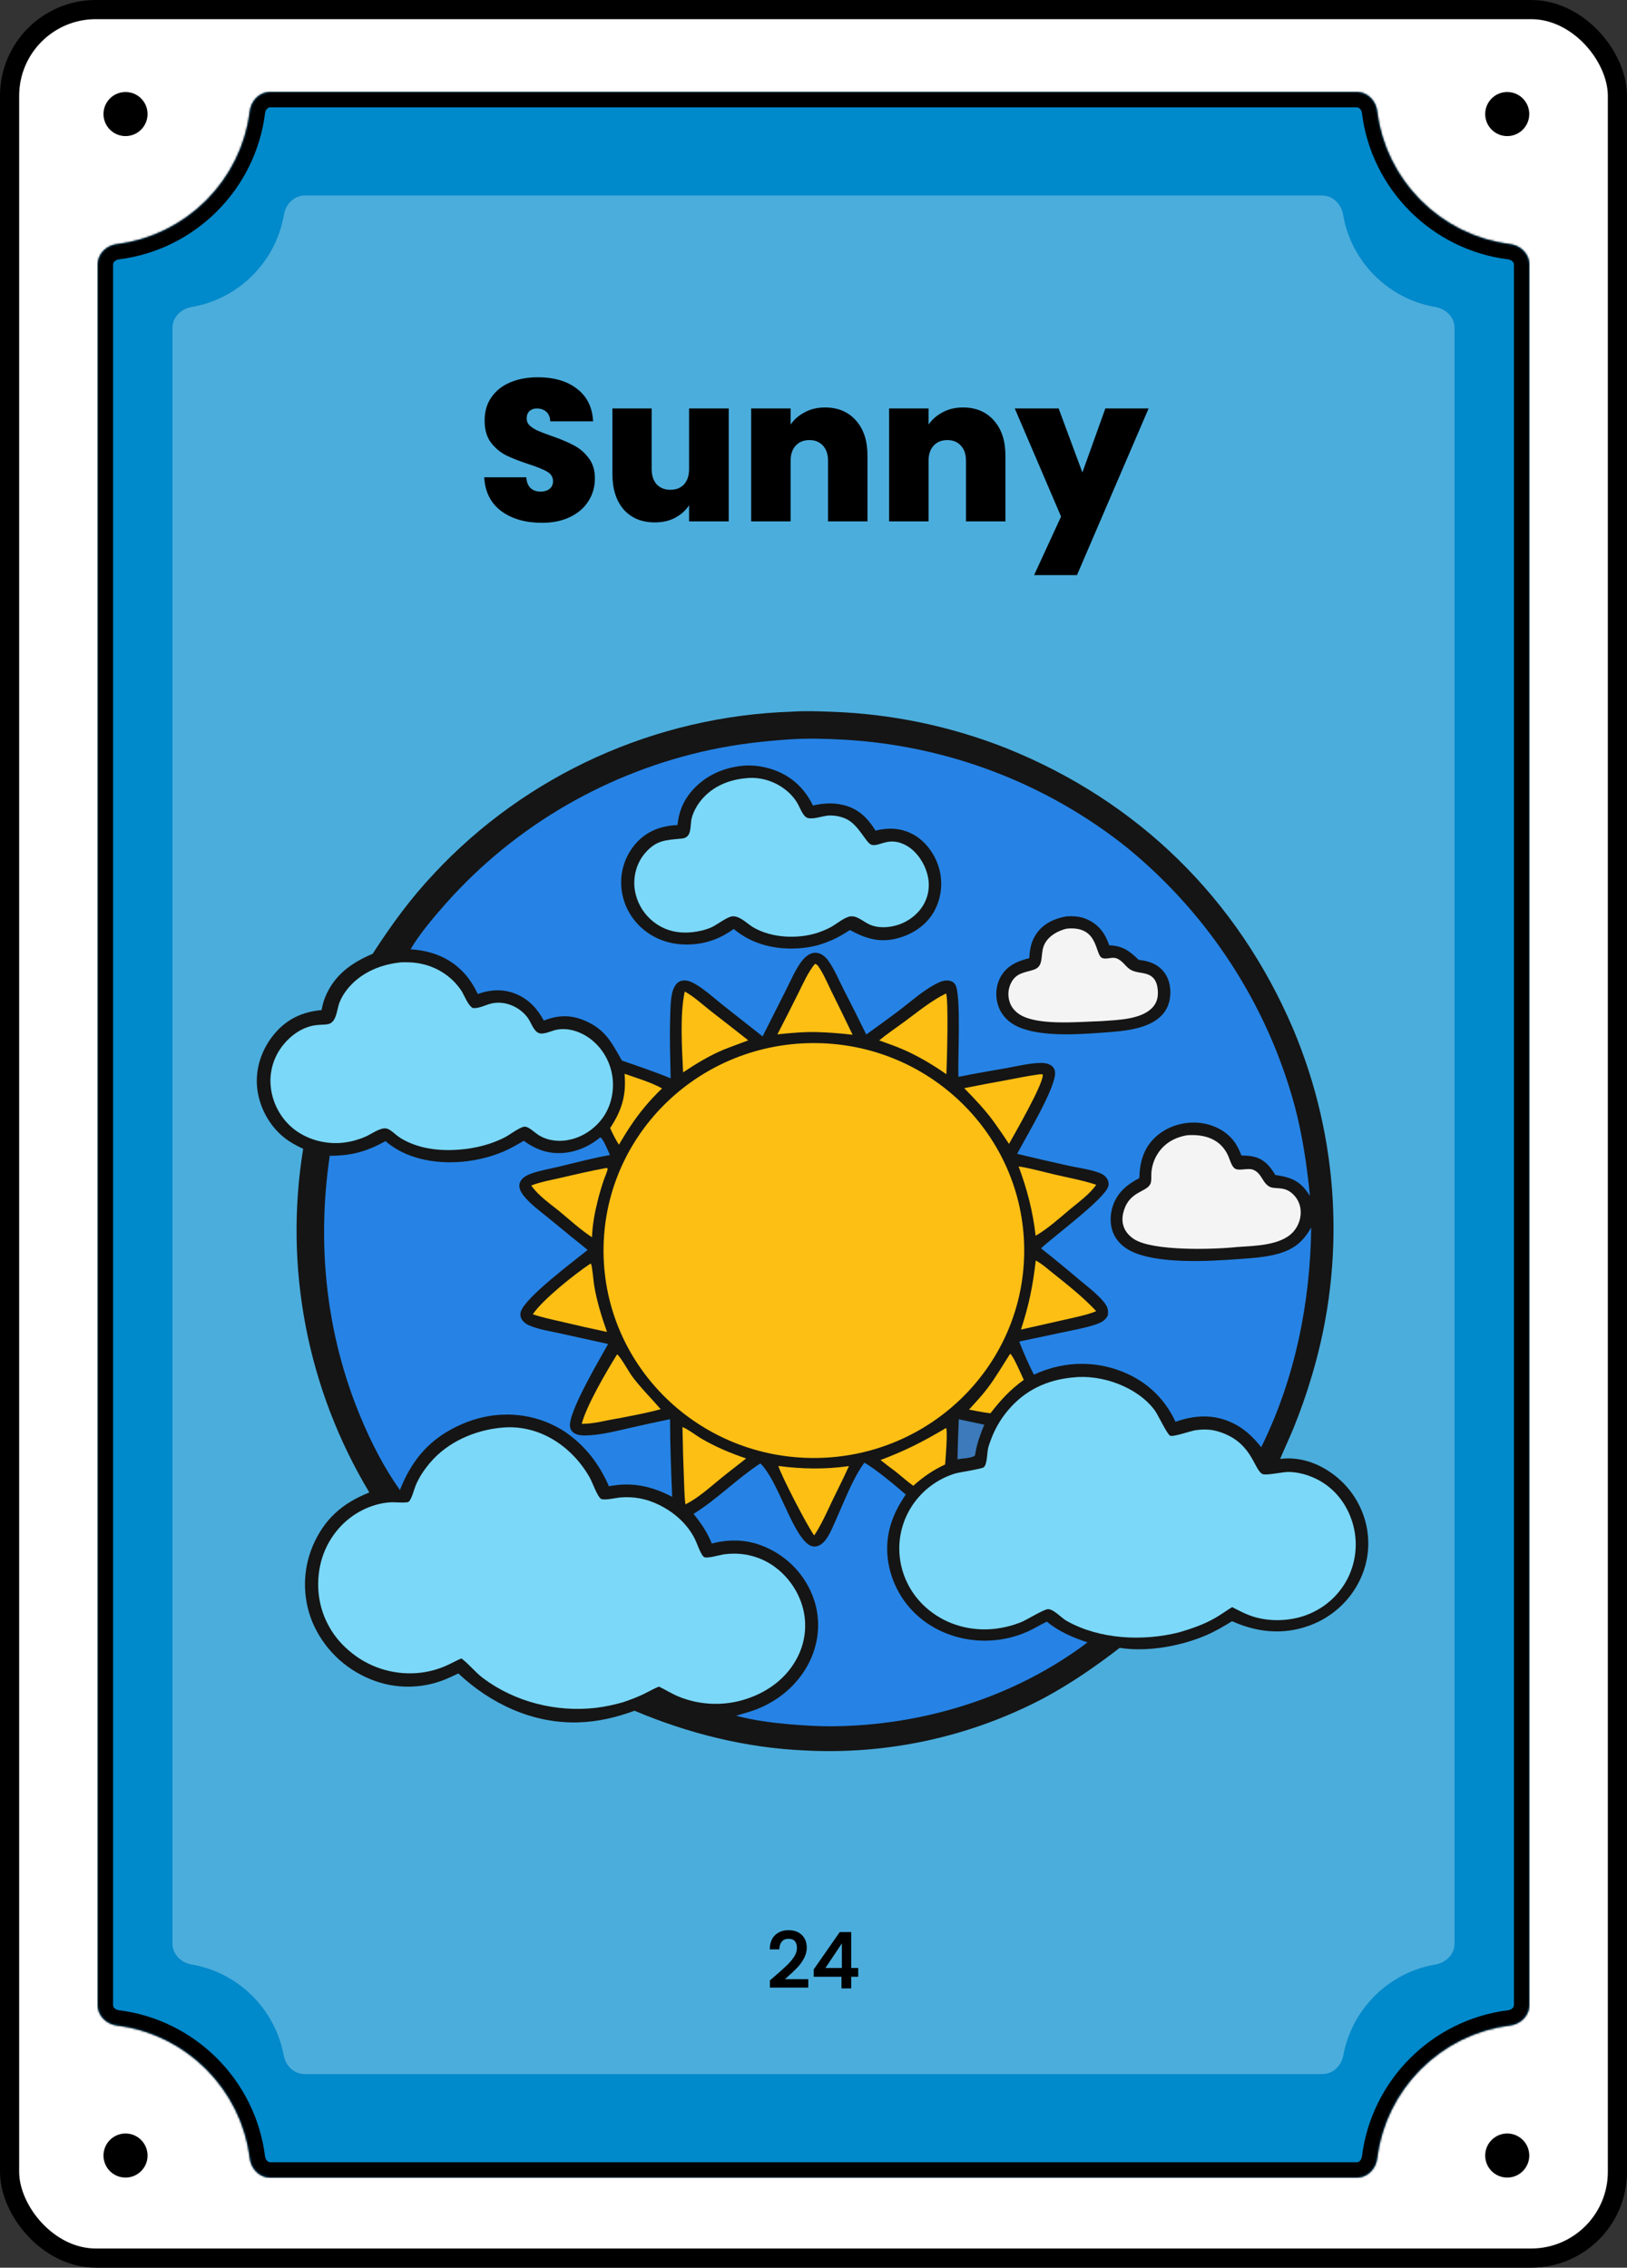 <svg width="849" height="1183" viewBox="0 0 849 1183" fill="none" xmlns="http://www.w3.org/2000/svg">
<rect x="0" y="0" width="849" height="1183" fill="#333333" stroke="none"/>
<rect x="5" y="5" width="839" height="1173" rx="45" fill="white"/>
<rect x="5" y="5" width="839" height="1173" rx="45" stroke="black" stroke-width="10"/>
<circle cx="786.5" cy="1124.5" r="11.5" fill="black"/>
<circle cx="786.5" cy="59.5" r="11.5" fill="black"/>
<path d="M77 1124.5C77 1130.85 71.851 1136 65.5 1136C59.149 1136 54 1130.85 54 1124.5C54 1118.15 59.149 1113 65.5 1113C71.851 1113 77 1118.15 77 1124.5Z" fill="black"/>
<path d="M77 59.5C77 65.851 71.851 71 65.5 71C59.149 71 54 65.851 54 59.5C54 53.149 59.149 48 65.5 48C71.851 48 77 53.149 77 59.5Z" fill="black"/>
<mask id="path-6-inside-1_1_2252" fill="white">
<path d="M708 48C713.523 48 717.934 52.5 718.616 57.98C723.122 94.183 751.817 122.878 788.02 127.384C793.5 128.066 798 132.477 798 138V1046C798 1051.52 793.5 1055.93 788.02 1056.62C751.817 1061.12 723.122 1089.82 718.616 1126.02C717.934 1131.5 713.523 1136 708 1136H141C135.477 1136 131.066 1131.5 130.384 1126.02C125.878 1089.82 97.183 1061.12 60.98 1056.62C55.5 1055.93 51 1051.52 51 1046V138C51 132.477 55.5 128.066 60.98 127.384C97.183 122.878 125.878 94.183 130.384 57.98C131.066 52.5 135.477 48 141 48H708Z"/>
</mask>
<path d="M708 48C713.523 48 717.934 52.5 718.616 57.98C723.122 94.183 751.817 122.878 788.02 127.384C793.5 128.066 798 132.477 798 138V1046C798 1051.52 793.5 1055.93 788.02 1056.62C751.817 1061.12 723.122 1089.82 718.616 1126.02C717.934 1131.5 713.523 1136 708 1136H141C135.477 1136 131.066 1131.5 130.384 1126.02C125.878 1089.82 97.183 1061.12 60.98 1056.62C55.5 1055.93 51 1051.52 51 1046V138C51 132.477 55.5 128.066 60.98 127.384C97.183 122.878 125.878 94.183 130.384 57.98C131.066 52.5 135.477 48 141 48H708Z" fill="#0089CB"/>
<path d="M130.384 1126.02L138.322 1125.03L130.384 1126.02ZM718.616 1126.02L710.678 1125.03L718.616 1126.02ZM788.02 1056.62L789.008 1064.56L788.02 1056.62ZM718.616 57.98L726.555 56.992L718.616 57.98ZM718.616 57.98L710.678 58.968C715.635 98.806 747.194 130.365 787.032 135.322L788.02 127.384L789.008 119.445C756.44 115.392 730.608 89.56 726.555 56.992L718.616 57.98ZM798 138H790V1046H798H806V138H798ZM788.02 1056.62L787.032 1048.68C747.194 1053.64 715.635 1085.19 710.678 1125.03L718.616 1126.02L726.555 1127.01C730.608 1094.44 756.44 1068.61 789.008 1064.56L788.02 1056.62ZM708 1136V1128H141V1136V1144H708V1136ZM130.384 1126.02L138.322 1125.03C133.365 1085.19 101.806 1053.64 61.968 1048.68L60.98 1056.62L59.992 1064.56C92.56 1068.61 118.392 1094.44 122.445 1127.01L130.384 1126.02ZM51 1046H59V138H51H43V1046H51ZM60.98 127.384L61.968 135.322C101.806 130.365 133.365 98.806 138.322 58.968L130.384 57.98L122.445 56.992C118.392 89.56 92.56 115.392 59.992 119.445L60.98 127.384ZM141 48V56H708V48V40H141V48ZM130.384 57.98L138.322 58.968C138.438 58.039 138.872 57.231 139.427 56.696C139.954 56.189 140.494 56 141 56V48V40C130.84 40 123.547 48.133 122.445 56.992L130.384 57.98ZM51 138H59C59 137.494 59.189 136.954 59.696 136.427C60.231 135.872 61.039 135.438 61.968 135.322L60.98 127.384L59.992 119.445C51.133 120.547 43 127.84 43 138H51ZM60.98 1056.62L61.968 1048.68C61.039 1048.56 60.231 1048.13 59.696 1047.57C59.189 1047.05 59 1046.51 59 1046H51H43C43 1056.16 51.133 1063.45 59.992 1064.56L60.98 1056.62ZM141 1136V1128C140.494 1128 139.954 1127.81 139.427 1127.3C138.872 1126.77 138.438 1125.96 138.322 1125.03L130.384 1126.02L122.445 1127.01C123.547 1135.87 130.84 1144 141 1144V1136ZM718.616 1126.02L710.678 1125.03C710.562 1125.96 710.128 1126.77 709.573 1127.3C709.046 1127.81 708.506 1128 708 1128V1136V1144C718.16 1144 725.453 1135.87 726.555 1127.01L718.616 1126.02ZM798 1046H790C790 1046.51 789.811 1047.05 789.304 1047.57C788.769 1048.13 787.961 1048.56 787.032 1048.68L788.02 1056.62L789.008 1064.56C797.867 1063.45 806 1056.16 806 1046H798ZM788.02 127.384L787.032 135.322C787.961 135.438 788.769 135.872 789.304 136.427C789.811 136.954 790 137.494 790 138H798H806C806 127.84 797.867 120.547 789.008 119.445L788.02 127.384ZM718.616 57.98L726.555 56.992C725.453 48.133 718.16 40 708 40V48V56C708.506 56 709.046 56.189 709.573 56.696C710.128 57.231 710.562 58.039 710.678 58.968L718.616 57.98Z" fill="black" mask="url(#path-6-inside-1_1_2252)"/>
<path d="M690 102C695.523 102 699.911 106.512 700.837 111.957C705.019 136.563 724.437 155.981 749.043 160.163C754.488 161.089 759 165.477 759 171V1014C759 1019.52 754.488 1023.91 749.043 1024.84C724.711 1028.97 705.454 1048 700.984 1072.22C699.993 1077.59 695.633 1082 690.175 1082H158.825C153.367 1082 149.007 1077.59 148.016 1072.22C143.546 1048 124.288 1028.97 99.957 1024.84C94.512 1023.91 90 1019.52 90 1014V171C90 165.477 94.512 161.089 99.957 160.163C124.563 155.981 143.981 136.563 148.163 111.957C149.089 106.512 153.477 102 159 102H690Z" fill="#4BADDC"/>
<mask id="path-9-outside-2_1_2252" maskUnits="userSpaceOnUse" x="401" y="1006" width="47" height="32" fill="black">
<rect fill="white" x="401" y="1006" width="47" height="32"/>
<path d="M404.92 1030.8C407.48 1028.59 409.493 1026.77 410.96 1025.36C412.453 1023.92 413.693 1022.43 414.68 1020.88C415.667 1019.33 416.16 1017.79 416.16 1016.24C416.16 1014.64 415.773 1013.39 415 1012.48C414.253 1011.57 413.067 1011.12 411.44 1011.12C409.867 1011.12 408.64 1011.63 407.76 1012.64C406.907 1013.63 406.453 1014.96 406.4 1016.64H402C402.08 1013.6 402.987 1011.28 404.72 1009.68C406.48 1008.05 408.707 1007.24 411.4 1007.24C414.307 1007.24 416.573 1008.04 418.2 1009.64C419.853 1011.24 420.68 1013.37 420.68 1016.04C420.68 1017.96 420.187 1019.81 419.2 1021.6C418.24 1023.36 417.08 1024.95 415.72 1026.36C414.387 1027.75 412.68 1029.36 410.6 1031.2L408.8 1032.8H421.48V1036.6H402.04V1033.28L404.92 1030.8ZM424.926 1030.92V1027.48L438.366 1008.2H443.886V1026.96H447.606V1030.92H443.886V1037H439.406V1030.92H424.926ZM439.606 1012.84L430.166 1026.96H439.606V1012.84Z"/>
</mask>
<path d="M404.92 1030.8C407.48 1028.59 409.493 1026.77 410.96 1025.36C412.453 1023.92 413.693 1022.43 414.68 1020.88C415.667 1019.33 416.16 1017.79 416.16 1016.24C416.16 1014.64 415.773 1013.39 415 1012.48C414.253 1011.57 413.067 1011.12 411.44 1011.12C409.867 1011.12 408.64 1011.63 407.76 1012.64C406.907 1013.63 406.453 1014.96 406.4 1016.64H402C402.08 1013.6 402.987 1011.28 404.72 1009.68C406.48 1008.05 408.707 1007.24 411.4 1007.24C414.307 1007.24 416.573 1008.04 418.2 1009.64C419.853 1011.24 420.68 1013.37 420.68 1016.04C420.68 1017.96 420.187 1019.81 419.2 1021.6C418.24 1023.36 417.08 1024.95 415.72 1026.36C414.387 1027.75 412.68 1029.36 410.6 1031.2L408.8 1032.8H421.48V1036.6H402.04V1033.28L404.92 1030.8ZM424.926 1030.92V1027.48L438.366 1008.2H443.886V1026.96H447.606V1030.92H443.886V1037H439.406V1030.92H424.926ZM439.606 1012.84L430.166 1026.96H439.606V1012.84Z" fill="black"/>
<path d="M404.92 1030.8L405.116 1031.03L405.116 1031.03L404.92 1030.8ZM410.96 1025.36L411.168 1025.58L411.168 1025.58L410.96 1025.36ZM415 1012.48L414.768 1012.67L414.772 1012.67L415 1012.48ZM407.76 1012.64L407.533 1012.44L407.533 1012.44L407.76 1012.64ZM406.4 1016.64V1016.94H406.691L406.7 1016.65L406.4 1016.64ZM402 1016.64L401.7 1016.63L401.692 1016.94H402V1016.64ZM404.72 1009.68L404.923 1009.9L404.924 1009.9L404.72 1009.68ZM418.2 1009.64L417.99 1009.85L417.991 1009.86L418.2 1009.64ZM419.2 1021.6L418.937 1021.45L418.937 1021.46L419.2 1021.6ZM415.72 1026.36L415.504 1026.15L415.504 1026.15L415.72 1026.36ZM410.6 1031.2L410.401 1030.98L410.401 1030.98L410.6 1031.2ZM408.8 1032.8L408.601 1032.58L408.011 1033.1H408.8V1032.8ZM421.48 1032.8H421.78V1032.5H421.48V1032.8ZM421.48 1036.6V1036.9H421.78V1036.6H421.48ZM402.04 1036.6H401.74V1036.9H402.04V1036.6ZM402.04 1033.28L401.844 1033.05L401.74 1033.14V1033.28H402.04ZM404.92 1030.8L405.116 1031.03C407.678 1028.81 409.696 1026.99 411.168 1025.58L410.96 1025.36L410.752 1025.14C409.291 1026.55 407.282 1028.36 404.724 1030.57L404.92 1030.8ZM410.96 1025.36L411.168 1025.58C412.676 1024.12 413.932 1022.61 414.933 1021.04L414.68 1020.88L414.427 1020.72C413.455 1022.24 412.23 1023.72 410.752 1025.14L410.96 1025.36ZM414.68 1020.88L414.933 1021.04C415.945 1019.46 416.46 1017.85 416.46 1016.24H416.16H415.86C415.86 1017.72 415.389 1019.21 414.427 1020.72L414.68 1020.88ZM416.16 1016.24H416.46C416.46 1014.59 416.062 1013.26 415.228 1012.29L415 1012.48L414.772 1012.67C415.485 1013.51 415.86 1014.69 415.86 1016.24H416.16ZM415 1012.48L415.232 1012.29C414.408 1011.29 413.12 1010.82 411.44 1010.82V1011.12V1011.42C413.013 1011.42 414.098 1011.86 414.768 1012.67L415 1012.48ZM411.44 1011.12V1010.82C409.796 1010.82 408.48 1011.35 407.533 1012.44L407.76 1012.64L407.987 1012.84C408.8 1011.9 409.937 1011.42 411.44 1011.42V1011.12ZM407.76 1012.64L407.533 1012.44C406.623 1013.5 406.155 1014.9 406.1 1016.63L406.4 1016.64L406.7 1016.65C406.752 1015.02 407.19 1013.76 407.987 1012.84L407.76 1012.64ZM406.4 1016.64V1016.34H402V1016.64V1016.94H406.4V1016.64ZM402 1016.64L402.3 1016.65C402.378 1013.66 403.266 1011.43 404.923 1009.9L404.72 1009.68L404.517 1009.46C402.708 1011.13 401.782 1013.54 401.7 1016.63L402 1016.64ZM404.72 1009.68L404.924 1009.9C406.621 1008.33 408.772 1007.54 411.4 1007.54V1007.24V1006.94C408.641 1006.94 406.339 1007.78 404.516 1009.46L404.72 1009.68ZM411.4 1007.24V1007.54C414.251 1007.54 416.433 1008.32 417.99 1009.85L418.2 1009.64L418.41 1009.43C416.713 1007.76 414.363 1006.94 411.4 1006.94V1007.24ZM418.2 1009.64L417.991 1009.86C419.577 1011.39 420.38 1013.44 420.38 1016.04H420.68H420.98C420.98 1013.31 420.13 1011.09 418.409 1009.42L418.2 1009.64ZM420.68 1016.04H420.38C420.38 1017.91 419.901 1019.71 418.937 1021.45L419.2 1021.6L419.463 1021.75C420.472 1019.92 420.98 1018.01 420.98 1016.04H420.68ZM419.2 1021.6L418.937 1021.46C417.989 1023.19 416.845 1024.76 415.504 1026.15L415.72 1026.36L415.936 1026.57C417.315 1025.14 418.491 1023.53 419.463 1021.74L419.2 1021.6ZM415.72 1026.36L415.504 1026.15C414.178 1027.53 412.478 1029.14 410.401 1030.98L410.6 1031.2L410.799 1031.42C412.882 1029.58 414.595 1027.96 415.936 1026.57L415.72 1026.36ZM410.6 1031.2L410.401 1030.98L408.601 1032.58L408.8 1032.8L408.999 1033.02L410.799 1031.42L410.6 1031.2ZM408.8 1032.8V1033.1H421.48V1032.8V1032.5H408.8V1032.8ZM421.48 1032.8H421.18V1036.6H421.48H421.78V1032.8H421.48ZM421.48 1036.6V1036.3H402.04V1036.6V1036.9H421.48V1036.6ZM402.04 1036.6H402.34V1033.28H402.04H401.74V1036.6H402.04ZM402.04 1033.28L402.236 1033.51L405.116 1031.03L404.92 1030.8L404.724 1030.57L401.844 1033.05L402.04 1033.28ZM424.926 1030.92H424.626V1031.22H424.926V1030.92ZM424.926 1027.48L424.68 1027.31L424.626 1027.39V1027.48H424.926ZM438.366 1008.2V1007.9H438.209L438.12 1008.03L438.366 1008.2ZM443.886 1008.2H444.186V1007.9H443.886V1008.2ZM443.886 1026.96H443.586V1027.26H443.886V1026.96ZM447.606 1026.96H447.906V1026.66H447.606V1026.96ZM447.606 1030.92V1031.22H447.906V1030.92H447.606ZM443.886 1030.92V1030.62H443.586V1030.92H443.886ZM443.886 1037V1037.3H444.186V1037H443.886ZM439.406 1037H439.106V1037.3H439.406V1037ZM439.406 1030.92H439.706V1030.62H439.406V1030.92ZM439.606 1012.84H439.906V1011.85L439.357 1012.67L439.606 1012.84ZM430.166 1026.96L429.917 1026.79L429.605 1027.26H430.166V1026.96ZM439.606 1026.96V1027.26H439.906V1026.96H439.606ZM424.926 1030.92H425.226V1027.48H424.926H424.626V1030.92H424.926ZM424.926 1027.48L425.172 1027.65L438.612 1008.37L438.366 1008.2L438.12 1008.03L424.68 1027.31L424.926 1027.48ZM438.366 1008.2V1008.5H443.886V1008.2V1007.9H438.366V1008.2ZM443.886 1008.2H443.586V1026.96H443.886H444.186V1008.2H443.886ZM443.886 1026.96V1027.26H447.606V1026.96V1026.66H443.886V1026.96ZM447.606 1026.96H447.306V1030.92H447.606H447.906V1026.96H447.606ZM447.606 1030.92V1030.62H443.886V1030.92V1031.22H447.606V1030.92ZM443.886 1030.92H443.586V1037H443.886H444.186V1030.92H443.886ZM443.886 1037V1036.7H439.406V1037V1037.3H443.886V1037ZM439.406 1037H439.706V1030.92H439.406H439.106V1037H439.406ZM439.406 1030.92V1030.62H424.926V1030.92V1031.22H439.406V1030.92ZM439.606 1012.84L439.357 1012.67L429.917 1026.79L430.166 1026.96L430.415 1027.13L439.855 1013.01L439.606 1012.84ZM430.166 1026.96V1027.26H439.606V1026.96V1026.66H430.166V1026.96ZM439.606 1026.96H439.906V1012.84H439.606H439.306V1026.96H439.606Z" fill="black" mask="url(#path-9-outside-2_1_2252)"/>
<path d="M282.81 272.735C274.2 272.735 267.13 270.705 261.6 266.645C256.07 262.515 253.095 256.635 252.675 249.005H274.62C274.83 251.595 275.6 253.485 276.93 254.675C278.26 255.865 279.975 256.46 282.075 256.46C283.965 256.46 285.505 256.005 286.695 255.095C287.955 254.115 288.585 252.785 288.585 251.105C288.585 248.935 287.57 247.255 285.54 246.065C283.51 244.875 280.22 243.545 275.67 242.075C270.84 240.465 266.92 238.925 263.91 237.455C260.97 235.915 258.38 233.71 256.14 230.84C253.97 227.9 252.885 224.085 252.885 219.395C252.885 214.635 254.075 210.575 256.455 207.215C258.835 203.785 262.125 201.195 266.325 199.445C270.525 197.695 275.285 196.82 280.605 196.82C289.215 196.82 296.075 198.85 301.185 202.91C306.365 206.9 309.13 212.535 309.48 219.815H287.115C287.045 217.575 286.345 215.895 285.015 214.775C283.755 213.655 282.11 213.095 280.08 213.095C278.54 213.095 277.28 213.55 276.3 214.46C275.32 215.37 274.83 216.665 274.83 218.345C274.83 219.745 275.355 220.97 276.405 222.02C277.525 223 278.89 223.875 280.5 224.645C282.11 225.345 284.49 226.255 287.64 227.375C292.33 228.985 296.18 230.595 299.19 232.205C302.27 233.745 304.895 235.95 307.065 238.82C309.305 241.62 310.425 245.19 310.425 249.53C310.425 253.94 309.305 257.895 307.065 261.395C304.895 264.895 301.71 267.66 297.51 269.69C293.38 271.72 288.48 272.735 282.81 272.735ZM380.262 213.095V272H359.577V263.6C357.827 266.26 355.412 268.43 352.332 270.11C349.252 271.72 345.717 272.525 341.727 272.525C334.867 272.525 329.442 270.285 325.452 265.805C321.532 261.255 319.572 255.095 319.572 247.325V213.095H340.047V244.7C340.047 248.06 340.922 250.72 342.672 252.68C344.492 254.57 346.872 255.515 349.812 255.515C352.822 255.515 355.202 254.57 356.952 252.68C358.702 250.72 359.577 248.06 359.577 244.7V213.095H380.262ZM430.51 212.57C437.3 212.57 442.69 214.845 446.68 219.395C450.67 223.875 452.665 229.965 452.665 237.665V272H432.085V240.395C432.085 237.035 431.21 234.41 429.46 232.52C427.71 230.56 425.365 229.58 422.425 229.58C419.345 229.58 416.93 230.56 415.18 232.52C413.43 234.41 412.555 237.035 412.555 240.395V272H391.975V213.095H412.555V221.495C414.375 218.835 416.825 216.7 419.905 215.09C422.985 213.41 426.52 212.57 430.51 212.57ZM502.492 212.57C509.282 212.57 514.672 214.845 518.662 219.395C522.652 223.875 524.647 229.965 524.647 237.665V272H504.067V240.395C504.067 237.035 503.192 234.41 501.442 232.52C499.692 230.56 497.347 229.58 494.407 229.58C491.327 229.58 488.912 230.56 487.162 232.52C485.412 234.41 484.537 237.035 484.537 240.395V272H463.957V213.095H484.537V221.495C486.357 218.835 488.807 216.7 491.887 215.09C494.967 213.41 498.502 212.57 502.492 212.57ZM599.36 213.095L561.98 300.035H539.615L553.685 269.48L529.535 213.095H552.425L564.815 246.485L576.785 213.095H599.36Z" fill="black"/>
<path d="M413.242 371.264C420.003 370.791 427.048 371.047 433.818 371.31C465.028 372.378 495.815 378.771 524.812 390.205C594.092 417.932 645.845 468.994 674.807 536.816C698.917 593.996 702.428 657.596 684.757 717.02C681.988 726.481 678.737 735.798 675.019 744.937C672.796 750.366 670.255 755.661 668.018 761.084C674.381 760.214 681.147 761.445 686.983 764.002C697.996 768.923 706.603 777.918 710.942 789.046C715.334 800.194 714.982 812.616 709.971 823.506C704.748 834.899 695.1 843.746 683.198 848.057C669.55 853.034 655.93 851.594 642.905 845.748C638.301 848.628 633.686 851.283 628.657 853.389C615.618 858.852 598.366 861.921 584.287 859.652C571.69 869.364 558.652 878.369 544.593 885.915C506.343 906.055 463.23 915.481 419.932 913.172C389.158 911.814 359.389 904.38 331.129 892.465C321.463 895.964 312.103 898.227 301.746 898.524C277.946 899.206 256.132 888.867 239.151 873.005C236.997 874.069 234.812 875.069 232.598 876.005C220.06 881.183 205.942 881.2 193.391 876.052C179.619 870.464 168.673 859.694 162.975 846.126C157.774 833.373 157.864 819.115 163.226 806.427C169.256 792.403 178.579 784.225 192.722 778.573C160.323 724.63 148.109 661.202 158.2 599.304C154.736 597.728 151.38 595.889 148.393 593.535C140.469 587.291 135.214 577.385 134.185 567.465C133.126 557.247 136.671 547.067 143.297 539.218C149.749 531.573 157.886 527.818 167.803 526.931C168.21 524.62 168.767 522.466 169.651 520.284C174.304 508.798 183.273 502.264 194.46 497.584C204.236 482.464 214.168 468.786 226.602 455.619C274.836 403.973 342.078 373.582 413.242 371.264Z" fill="#151515"/>
<path d="M412.004 385.724C421.308 385.077 431.093 385.353 440.408 385.882C494.588 388.929 546.413 408.746 588.512 442.511C630.908 477.35 661.32 524.281 675.566 576.855C679.672 592.312 681.977 608.003 683.562 623.878C682.905 622.878 682.213 621.9 681.486 620.948C677.241 615.375 672.198 613.927 665.507 612.979C664.268 610.951 662.976 609.017 661.266 607.339C657.39 603.537 653.083 602.78 647.842 602.832C646.454 599.41 644.988 596.315 642.416 593.591C637.686 588.581 630.771 585.849 623.891 585.635C616.169 585.394 608.364 588.066 602.75 593.371C596.641 599.142 594.713 606.49 594.53 614.591C589.672 617.15 585.478 620.073 582.643 624.845C579.778 629.669 578.747 635.919 580.254 641.346C581.557 646.037 584.831 649.738 589.079 652.096C602.724 659.674 630.599 657.991 645.9 656.867C652.82 656.359 660.04 655.983 666.746 654.124C675.222 651.773 679.918 647.849 684.219 640.35C683.707 679.821 675.751 719.335 658.123 754.982C653.825 749.58 649.124 745.071 642.743 742.127C633.027 737.644 623.283 738.218 613.403 741.733C613.371 741.659 613.339 741.585 613.305 741.513C607.193 728.506 596.901 719.398 583.173 714.633C568.701 709.611 553.261 710.708 539.494 717.148C536.68 711.502 534.127 705.732 531.844 699.858L555.014 694.952C560.381 693.819 565.948 692.84 571.161 691.142C574.104 690.183 576.614 689.156 578.061 686.295C578.201 685.41 578.262 684.461 578.148 683.567C577.935 681.89 576.918 680.284 575.845 679.013C572.27 674.775 567.456 671.174 563.203 667.612C556.641 662.041 549.985 656.576 543.24 651.22C549.517 645.233 576.643 625.324 578.341 618.827C578.694 617.476 578.422 616.05 577.677 614.872C576.934 613.718 575.864 612.804 574.6 612.241C569.903 610.175 562.973 609.312 557.887 608.195C548.831 606.188 539.792 604.103 530.773 601.939C534.721 594.174 551.785 566.279 550.497 558.925C550.281 557.618 549.517 556.461 548.392 555.738C546.816 554.731 544.881 554.479 543.04 554.511C537.149 554.611 530.899 556.177 525.105 557.214C516.789 558.703 508.417 560.053 500.149 561.776C499.667 552.842 501.719 518.748 498.44 513.557C497.737 512.445 496.566 511.789 495.272 511.579C493.216 511.244 491.206 511.888 489.381 512.776C482.085 516.328 475.459 522.355 469.022 527.27C463.413 531.476 457.75 535.612 452.035 539.676C448.145 531.73 444.173 523.824 440.12 515.957C437.744 511.258 435.517 505.942 432.538 501.602C431.567 500.188 430.39 498.868 428.874 498.008C427.256 497.089 425.477 496.73 423.674 497.307C421.486 498.007 419.613 499.736 418.268 501.523C415.041 505.807 412.781 511.232 410.367 516.011L397.932 540.675L377.155 524.296C372.501 520.575 367.724 516.181 362.548 513.197C360.92 512.259 359.046 511.475 357.13 511.465C355.539 511.457 354.111 512.054 353.041 513.221C351.817 514.555 351.147 516.31 350.755 518.042C349.85 522.05 349.851 526.443 349.714 530.542C349.357 541.202 349.74 551.875 349.967 562.533C341.638 559.102 333.055 556.222 324.537 553.284C319.149 543.869 315.963 537.077 305.154 532.439C297.815 529.291 291.08 529.524 283.766 532.414C280.547 526.431 276.194 521.577 269.829 518.764C263.184 515.827 256.061 516.07 249.347 518.573C247.491 514.765 245.367 511.187 242.517 508.011C235.042 499.684 225.316 495.94 214.259 495.235C218.573 487.568 226.798 477.947 232.712 471.266C268.885 430.592 317.379 402.483 371.015 391.1C384.571 388.23 398.181 386.646 412.004 385.724Z" fill="#2683E5"/>
<path d="M387.335 399.508C392.649 398.938 398.447 399.778 403.472 401.529C413.034 404.863 419.875 411.269 424.202 420.221C429.536 419.002 434.754 418.651 440.117 419.967C447.97 421.895 452.751 426.69 456.848 433.316C463.425 431.666 470.013 431.894 476.113 435.084C482.822 438.591 487.726 445.366 489.872 452.453C492.173 460.086 491.326 468.307 487.515 475.328C483.654 482.33 476.824 487.038 469.171 489.265C459.477 492.086 451.994 489.805 443.471 485.168C438.177 488.777 432.957 491.282 426.79 493.089C423.798 493.886 420.737 494.41 417.648 494.656C404.989 495.656 392.669 492.828 382.869 484.635C376.209 489.424 369.217 492.161 360.934 492.661C351.158 493.252 342.166 490.602 334.812 484.072C328.442 478.376 324.619 470.424 324.178 461.956C323.728 453.752 326.601 445.708 332.166 439.592C337.89 433.378 345.18 430.776 353.533 430.415C354.131 423.921 356.335 418.215 360.553 413.145C367.256 405.087 376.927 400.519 387.335 399.508Z" fill="#151515"/>
<path d="M389.152 405.988C399.399 404.723 410.416 409.896 415.835 418.536C417.189 420.694 418.59 424.954 420.681 426.342C423.243 428.044 429.364 425.552 432.559 425.438C435.472 425.338 438.373 425.865 441.058 426.984C448.046 429.923 451.857 439.849 454.749 440.698C458.768 441.879 463.235 436.596 471.591 440.396C477.101 442.9 481.193 448.321 483.212 453.844C485.259 459.448 485.21 465.37 482.547 470.771C479.812 476.314 474.533 480.556 468.632 482.47C463.784 484.043 457.846 484.391 453.208 482.037C451.253 481.045 449.484 479.694 447.498 478.758C446.295 478.191 444.803 477.843 443.471 478.104C440.328 478.722 436.386 482.125 433.502 483.689C431.283 484.892 429.028 485.789 426.639 486.608C416.293 489.962 402.693 489.371 393.196 483.853C389.962 481.974 386.476 478.046 382.553 478.005C379.687 477.975 374.121 482.533 371.119 483.827C368.009 485.168 364.672 485.932 361.305 486.296C353.701 487.118 346.71 485.497 340.728 480.659C335.269 476.23 331.805 469.854 331.089 462.918C330.491 456.625 332.357 450.071 336.49 445.193C342.406 438.213 347.35 438.272 355.824 437.458C361.413 436.921 359.895 430.622 360.986 426.656C361.933 423.211 363.796 419.914 366.095 417.174C371.871 410.293 380.278 406.776 389.152 405.988Z" fill="#7BD8F8"/>
<path d="M556.408 478.062C560.696 477.796 564.331 478.088 568.216 480.043C573.771 482.84 576.905 487.42 578.812 493.142C585.649 493.337 589.473 496.083 594.129 500.71C598.017 501.199 601.499 501.972 604.667 504.393C608.109 507.024 610.057 510.871 610.569 515.086C611.155 519.916 610.15 525.035 606.947 528.85C599.628 537.567 584.397 538.005 573.803 538.819C561.176 539.739 540.711 541.009 529.47 534.765C525.065 532.318 521.85 528.449 520.552 523.604C519.261 518.781 519.827 513.436 522.424 509.123C525.77 503.563 531.019 501.388 537.097 499.842C537.339 495.083 538.122 490.853 540.967 486.873C544.622 481.76 550.309 479.127 556.408 478.062Z" fill="#151515"/>
<path d="M556.45 484.488C573.109 482.626 571.355 497.521 574.825 499.585C576.953 500.85 580.029 499.075 582.427 499.887C585.973 501.087 587.221 504.443 590.327 506.084C593.689 507.86 597.814 507.042 601.003 509.457C603.072 511.023 603.821 513.555 604.099 516.014C604.479 519.383 604.003 522.532 601.747 525.193C596.009 531.963 583.014 532.082 574.703 532.704C563.539 533.033 543.993 534.955 533.909 530.228C530.704 528.726 528.071 526.294 526.923 522.919C525.722 519.382 526.011 515.618 527.822 512.34C530.483 507.524 534.679 507.412 539.372 505.906C545.4 503.973 542.308 497.39 545.281 492.112C547.618 487.964 551.963 485.665 556.45 484.488Z" fill="#F4F4F4"/>
<path d="M423.84 544.159C484.456 543.695 533.976 591.775 534.443 651.546C534.909 711.316 486.145 760.142 425.528 760.597C364.918 761.054 315.407 712.976 314.941 653.211C314.474 593.446 363.229 544.623 423.84 544.159Z" fill="#FEBF14"/>
<path d="M261.969 744.763C281.439 742.945 298.635 754.619 307.794 770.929C309.142 773.329 311.611 780.486 313.524 781.863C314.966 782.902 321.382 781.426 323.269 781.238C330.519 780.521 337.329 781.835 343.834 785.023C351.872 788.963 358.733 795.016 362.699 803.065C363.724 805.146 365.699 811.06 367.302 812.224C368.738 813.266 375.628 811.185 377.538 810.902C379.284 810.64 381.048 810.507 382.815 810.504C388.213 810.453 393.552 811.618 398.424 813.91C407.555 818.205 414.751 826.546 418.062 835.923C421.373 845.226 420.729 855.453 416.276 864.28C410.887 875.091 401.041 882.484 389.595 886.27C378.03 890.1 365.45 889.682 354.172 885.093C350.592 883.613 347.321 881.551 343.848 879.856C340.978 881.011 338.219 882.639 335.417 883.973C332.041 885.58 328.581 886.848 325.043 888.049C320.341 889.361 315.633 890.407 310.769 890.964C290.202 893.317 268.558 887.852 252.02 875.418C247.997 872.392 244.951 868.352 241.024 865.348C240.947 865.29 240.87 865.234 240.793 865.177C238.525 866.085 236.343 867.324 234.128 868.363C228.925 870.865 223.288 872.373 217.516 872.808C204.586 873.777 191.808 869.55 182.087 861.088C172.814 853.287 167.084 842.158 166.169 830.173C165.278 817.957 168.791 806.314 177.034 797.053C183.61 789.665 193.292 784.513 203.281 783.753C206.093 783.539 208.952 784.013 211.739 783.778C212.598 783.706 213.187 783.715 213.702 782.968C215.15 780.869 215.824 777.765 216.737 775.395C218.423 771.016 221.283 766.791 224.308 763.205C233.573 752.223 247.705 746.043 261.969 744.763Z" fill="#7BD8F8"/>
<path d="M560.033 718.568C574.996 716.882 593.607 723.598 602.6 735.782C604.286 738.066 608.998 748.237 610.624 748.981C612.267 749.734 621.272 746.466 623.914 746.091C627.255 745.617 631.134 745.57 634.417 746.427C653.414 751.385 654.061 766.529 658.734 768.947C660.579 769.902 669.265 767.828 672.441 767.883C677.215 767.968 681.879 769.192 686.186 771.192C695.25 775.4 701.841 783.143 705.125 792.413C708.764 802.519 708.114 813.645 703.323 823.273C698.593 832.647 690.264 839.772 680.185 843.069C671.33 845.949 660.96 845.982 652.195 842.757C648.988 841.577 646.001 839.916 642.951 838.4C640.014 840.187 637.255 842.235 634.277 843.958C628.312 847.409 621.979 849.594 615.388 851.533C596.45 856.323 573.773 855.299 556.526 845.545C553.875 844.046 550.004 839.596 547 839.467C544.781 839.372 535.994 845.003 532.761 846.282C528.282 848.064 523.576 849.231 518.776 849.75C506.701 851.011 494.504 847.758 485.034 840.163C476.245 833.22 470.645 823.093 469.489 812.047C467.451 792.703 479.48 774.609 498.283 768.735C500.702 767.983 512.36 766.359 513.404 765.399C515.17 763.776 515.068 757.841 515.62 755.48C515.969 753.986 516.546 752.49 517.078 751.051C519.125 745.495 522.129 740.33 525.958 735.782C534.816 725.209 546.33 719.817 560.033 718.568Z" fill="#7BD8F8"/>
<path d="M313.25 593.302C314.938 594.342 317.334 600.459 318.282 602.546C309.305 604.153 300.395 606.515 291.53 608.649C286.756 609.798 281.38 610.663 276.805 612.383C275.136 613.011 273.487 613.846 272.31 615.21C271.387 616.281 270.899 617.585 271.025 618.996C271.232 621.32 272.891 623.448 274.408 625.146C277.911 629.066 282.448 632.319 286.515 635.66C293.191 641.175 299.905 646.645 306.657 652.07C299.19 658.077 274.192 676.73 271.796 684.206C271.351 685.596 271.505 687.018 272.266 688.269C273.117 689.669 274.492 690.714 275.988 691.372C280.867 693.518 286.737 694.379 291.932 695.531L317.33 701.135C313.117 708.733 296.176 737.174 297.453 744.394C297.694 745.76 298.442 746.889 299.632 747.635C301.271 748.664 303.337 748.863 305.236 748.848C313.12 748.785 321.452 746.549 329.114 744.824C335.939 743.259 342.781 741.773 349.641 740.366C349.664 753.893 350.179 767.353 350.758 780.865C340.158 775.308 329.721 772.979 317.766 775.357C312.578 763.571 305.459 754.264 294.751 746.869C291.486 744.781 288.122 743.025 284.494 741.629C270.295 736.163 254.859 736.915 240.973 742.963C224.595 750.097 215.099 761.119 208.675 777.317C200.368 765.625 193.641 752.431 188.153 739.246C170.081 695.829 165.268 649.261 172.065 602.952C183.473 602.914 191.189 600.813 201.148 595.307C206.402 599.858 212.818 602.87 219.573 604.548C233.451 607.996 249.509 606.332 262.614 600.785C266.362 599.199 269.819 597.185 273.309 595.122C278.105 598.611 283.103 600.966 289.117 601.468C297.937 602.206 306.608 598.882 313.25 593.302Z" fill="#2683E5"/>
<path d="M207.67 502.222C209.402 501.91 211.466 501.977 213.23 502.02C224.225 502.287 234.382 507.467 240.554 516.527C242.381 519.208 243.887 524.056 246.592 525.823C249.623 526.36 253.444 524.184 256.439 523.498C263.543 521.873 271.252 525.261 275.43 531.023C277.071 533.287 278.32 537.587 280.947 538.836C283.187 539.9 286.851 538.174 289.013 537.542C294.324 535.991 299.985 537.201 304.755 539.817C311.615 543.579 316.587 550.177 318.702 557.582C320.889 565.239 319.979 573.999 315.953 580.923C312.187 587.398 305.65 592.429 298.316 594.325C292.439 595.843 285.914 595.353 280.767 591.958C279.023 590.807 277.469 589.259 275.618 588.286C275.051 587.988 274.187 587.665 273.529 587.771C270.893 588.199 265.986 592.007 263.398 593.339C260.776 594.687 258.1 595.75 255.307 596.701C251.321 597.985 247.218 598.886 243.055 599.392C231.597 600.801 219.088 599.885 209.068 593.738C207.325 592.669 205.772 591.164 204.128 589.942C203.101 589.179 201.825 588.535 200.505 588.645C197.35 588.911 193.607 591.725 190.671 592.993C187.166 594.528 183.456 595.559 179.654 596.054C170.532 597.201 160.824 594.786 153.546 589.167C146.806 583.962 142.364 575.932 141.355 567.569C140.338 559.504 142.676 551.377 147.836 545.041C151.948 539.96 157.812 535.85 164.437 534.863C166.583 534.544 168.783 534.642 170.925 534.33C175.622 533.648 175.732 526.796 177.055 523.225C177.995 520.691 179.473 518.279 181.149 516.154C187.572 508.011 197.464 503.496 207.67 502.222Z" fill="#7BD8F8"/>
<path d="M451.021 763.077C456.468 765.962 467.676 775.344 472.662 779.687C469.739 783.904 467.221 788.439 465.491 793.264C461.327 804.871 462.4 817.345 467.8 828.37C473.588 840.187 483.894 848.875 496.469 853.081C509.405 857.411 523.522 856.759 535.992 851.257C539.396 849.791 542.449 847.813 545.761 846.219L546.291 845.966C552.558 851.236 559.786 854.217 567.497 856.805C529.461 885.46 481.66 900.234 433.973 900.57C426.664 900.621 419.299 900.105 412.018 899.526C402.739 898.709 393.074 897.46 384.074 895.048C387.496 893.984 390.972 893.146 394.329 891.872C405.154 887.765 414.395 880.434 420.386 870.602C426.515 860.542 428.535 848.639 425.574 837.226C422.476 825.607 414.846 815.666 404.348 809.57C393.787 803.443 383.166 802.237 371.423 805.207C369.081 799.364 365.852 794.623 361.895 789.757C374.356 782.055 384.548 771.37 396.793 763.432C405.891 772.342 412.828 798.7 421.518 805.49C422.769 806.467 424.281 806.981 425.876 806.723C428.221 806.343 430.021 804.505 431.308 802.657C433.422 799.622 434.895 795.765 436.416 792.404C440.663 783.017 444.772 771.827 450.776 763.416L451.021 763.077Z" fill="#2683E5"/>
<path d="M619.302 592.246C628.451 591.541 636.959 594.107 640.916 603.034C641.748 604.91 642.625 608.423 644.378 609.599C646.531 611.042 651.096 609.151 653.831 610.203C658.289 611.919 658.559 616.59 662.056 618.841C665.055 620.771 669.334 618.539 674.021 622.357C676.711 624.581 678.391 627.77 678.69 631.219C679.024 635.326 677.676 639.394 674.946 642.513C668.544 649.802 654.674 649.912 645.598 650.532C633.583 651.865 601.529 652.806 591.749 646.418C588.799 644.49 586.593 641.813 585.932 638.323C585.479 635.936 585.809 633.515 586.552 631.222C589.754 621.338 598.268 621.972 600.309 617.599C600.934 616.26 600.729 614.067 600.78 612.608C600.906 608.495 602.236 604.505 604.609 601.12C608.137 596.093 613.295 593.323 619.302 592.246Z" fill="#F4F4F4"/>
<path d="M425.232 502.844C425.356 502.875 425.483 502.898 425.605 502.939C426.362 503.197 426.715 503.66 427.146 504.288C429.841 508.218 431.784 512.96 433.889 517.234C437.612 524.736 441.284 532.264 444.905 539.815C438.657 539.06 432.377 538.593 426.086 538.413C419.267 538.248 412.442 538.908 405.671 539.603C409.342 532.492 412.962 525.355 416.531 518.193C419.113 513.063 421.565 507.309 425.232 502.844Z" fill="#FEBF14"/>
<path d="M493.646 518.278C495.071 520.865 494.097 555.505 493.84 560.417C486.854 555.523 479.834 551.326 472.024 547.826C467.698 545.904 463.23 544.362 458.776 542.764C462.944 539.309 467.594 536.204 471.961 532.988C478.899 527.881 485.867 522.079 493.646 518.278Z" fill="#FEBF14"/>
<path d="M357.31 517.26C362.044 519.835 366.435 523.932 370.669 527.261C377.252 532.436 383.91 537.509 390.453 542.734C386.156 544.385 381.816 545.884 377.545 547.608C370.014 550.755 363.229 554.941 356.458 559.421C355.883 546.817 354.707 529.429 357.31 517.26Z" fill="#FEBF14"/>
<path d="M322.013 706.539C323.886 707.853 328.091 715.635 329.928 718.094C334.411 724.096 339.851 729.455 344.751 735.131C337.668 737.13 330.328 738.412 323.111 739.857C316.536 740.821 310.301 742.826 303.576 742.779C305.925 733.476 316.602 715.19 322.013 706.539Z" fill="#FEBF14"/>
<path d="M531.529 608.512C537.846 609.461 544.255 611.312 550.49 612.762C557.628 614.422 565.091 615.766 572.03 618.076C568.625 623.027 562.698 627.204 558.071 631.093C552.438 635.839 546.807 640.927 540.419 644.672C538.986 632.012 536 620.449 531.529 608.512Z" fill="#FEBF14"/>
<path d="M542.091 560.502C542.842 560.386 543.382 560.381 544.132 560.506C544.868 564.824 529.147 591.985 526.514 596.739C523.946 592.824 521.292 588.965 518.554 585.164C513.935 578.84 508.618 573.282 503.157 567.678C510.518 566.196 517.894 564.794 525.285 563.474C530.865 562.433 536.461 561.24 542.091 560.502Z" fill="#FEBF14"/>
<path d="M316.312 609.333L316.947 609.375C317.047 609.882 317.114 609.844 317.012 610.234C316.516 612.123 315.62 613.987 314.981 615.846C313.794 619.383 312.746 622.963 311.84 626.58C310.304 632.709 309.119 639.132 308.917 645.448C302.889 641.523 297.389 636.444 291.863 631.86C286.885 627.823 280.877 623.753 277.217 618.451C281.892 616.624 287.092 615.71 291.977 614.575C300.062 612.698 308.142 610.82 316.312 609.333Z" fill="#FEBF14"/>
<path d="M540.482 657.589C543.717 659.275 546.73 662.032 549.571 664.29C557.331 670.463 565.257 676.76 572.032 683.995C567.806 685.78 563.2 686.69 558.745 687.746L532.757 693.607C536.93 680.878 538.956 670.873 540.482 657.589Z" fill="#FEBF14"/>
<path d="M308.089 659.214L308.361 659.303C309.073 660.392 309.668 668.241 309.975 670.126C311.371 678.704 313.837 686.651 316.739 694.846C308.595 693.127 300.476 691.296 292.383 689.355C287.581 688.261 282.676 687.228 278.024 685.611C283.409 677.77 299.765 664.77 308.089 659.214Z" fill="#FEBF14"/>
<path d="M406.167 764.77C418.616 766.389 430.562 766.595 443.006 764.826C439.445 772.719 435.378 780.41 431.761 788.289C429.677 792.686 427.587 796.928 424.874 800.996C421.576 796.751 407.605 769.761 406.167 764.77Z" fill="#FEBF14"/>
<path d="M356.117 744.429C359.648 745.967 362.883 748.68 366.224 750.621C373.641 754.93 381.225 758.104 389.351 760.848C384.924 764.388 380.384 767.767 375.999 771.364C370.219 776.065 364.369 781.46 357.66 784.801C357.161 781.013 357.138 777.066 356.955 773.248C356.569 763.645 356.289 754.038 356.117 744.429Z" fill="#FEBF14"/>
<path d="M493.699 744.935C494.599 746.738 493.426 761.143 493.177 763.998C486.846 766.912 481.71 770.485 476.558 775.099C473.368 772.812 470.397 770.117 467.318 767.675C464.662 765.726 462.049 763.721 459.48 761.662C472.54 756.762 481.766 752.007 493.699 744.935Z" fill="#FEBF14"/>
<path d="M325.905 560.171C332.388 562.459 339.451 564.495 345.474 567.799C339.13 573.842 333.505 580.58 328.711 587.88C326.674 590.89 324.85 594.052 322.968 597.158C321.18 594.393 319.722 591.484 318.375 588.491C324.503 579.286 326.904 571.215 325.905 560.171Z" fill="#FEBF14"/>
<path d="M527.12 706.236C528.686 707.07 533.259 717.823 534.228 719.853C527.144 724.938 522.116 730.452 516.835 737.274L514.008 736.895C511.214 736.431 508.427 735.92 505.65 735.365C508.999 731.632 512.447 728.028 515.46 724.013C519.721 718.335 523.27 712.184 527.12 706.236Z" fill="#FEBF14"/>
<path d="M500.311 740.408L513.63 743.239C511.631 747.99 509.934 752.668 509.042 757.75C508.967 758.303 508.85 758.822 508.708 759.362C506.901 760.813 502.043 760.747 499.638 761.327C499.729 754.357 500.049 747.373 500.311 740.408Z" fill="#3C7ABB"/>
</svg>
